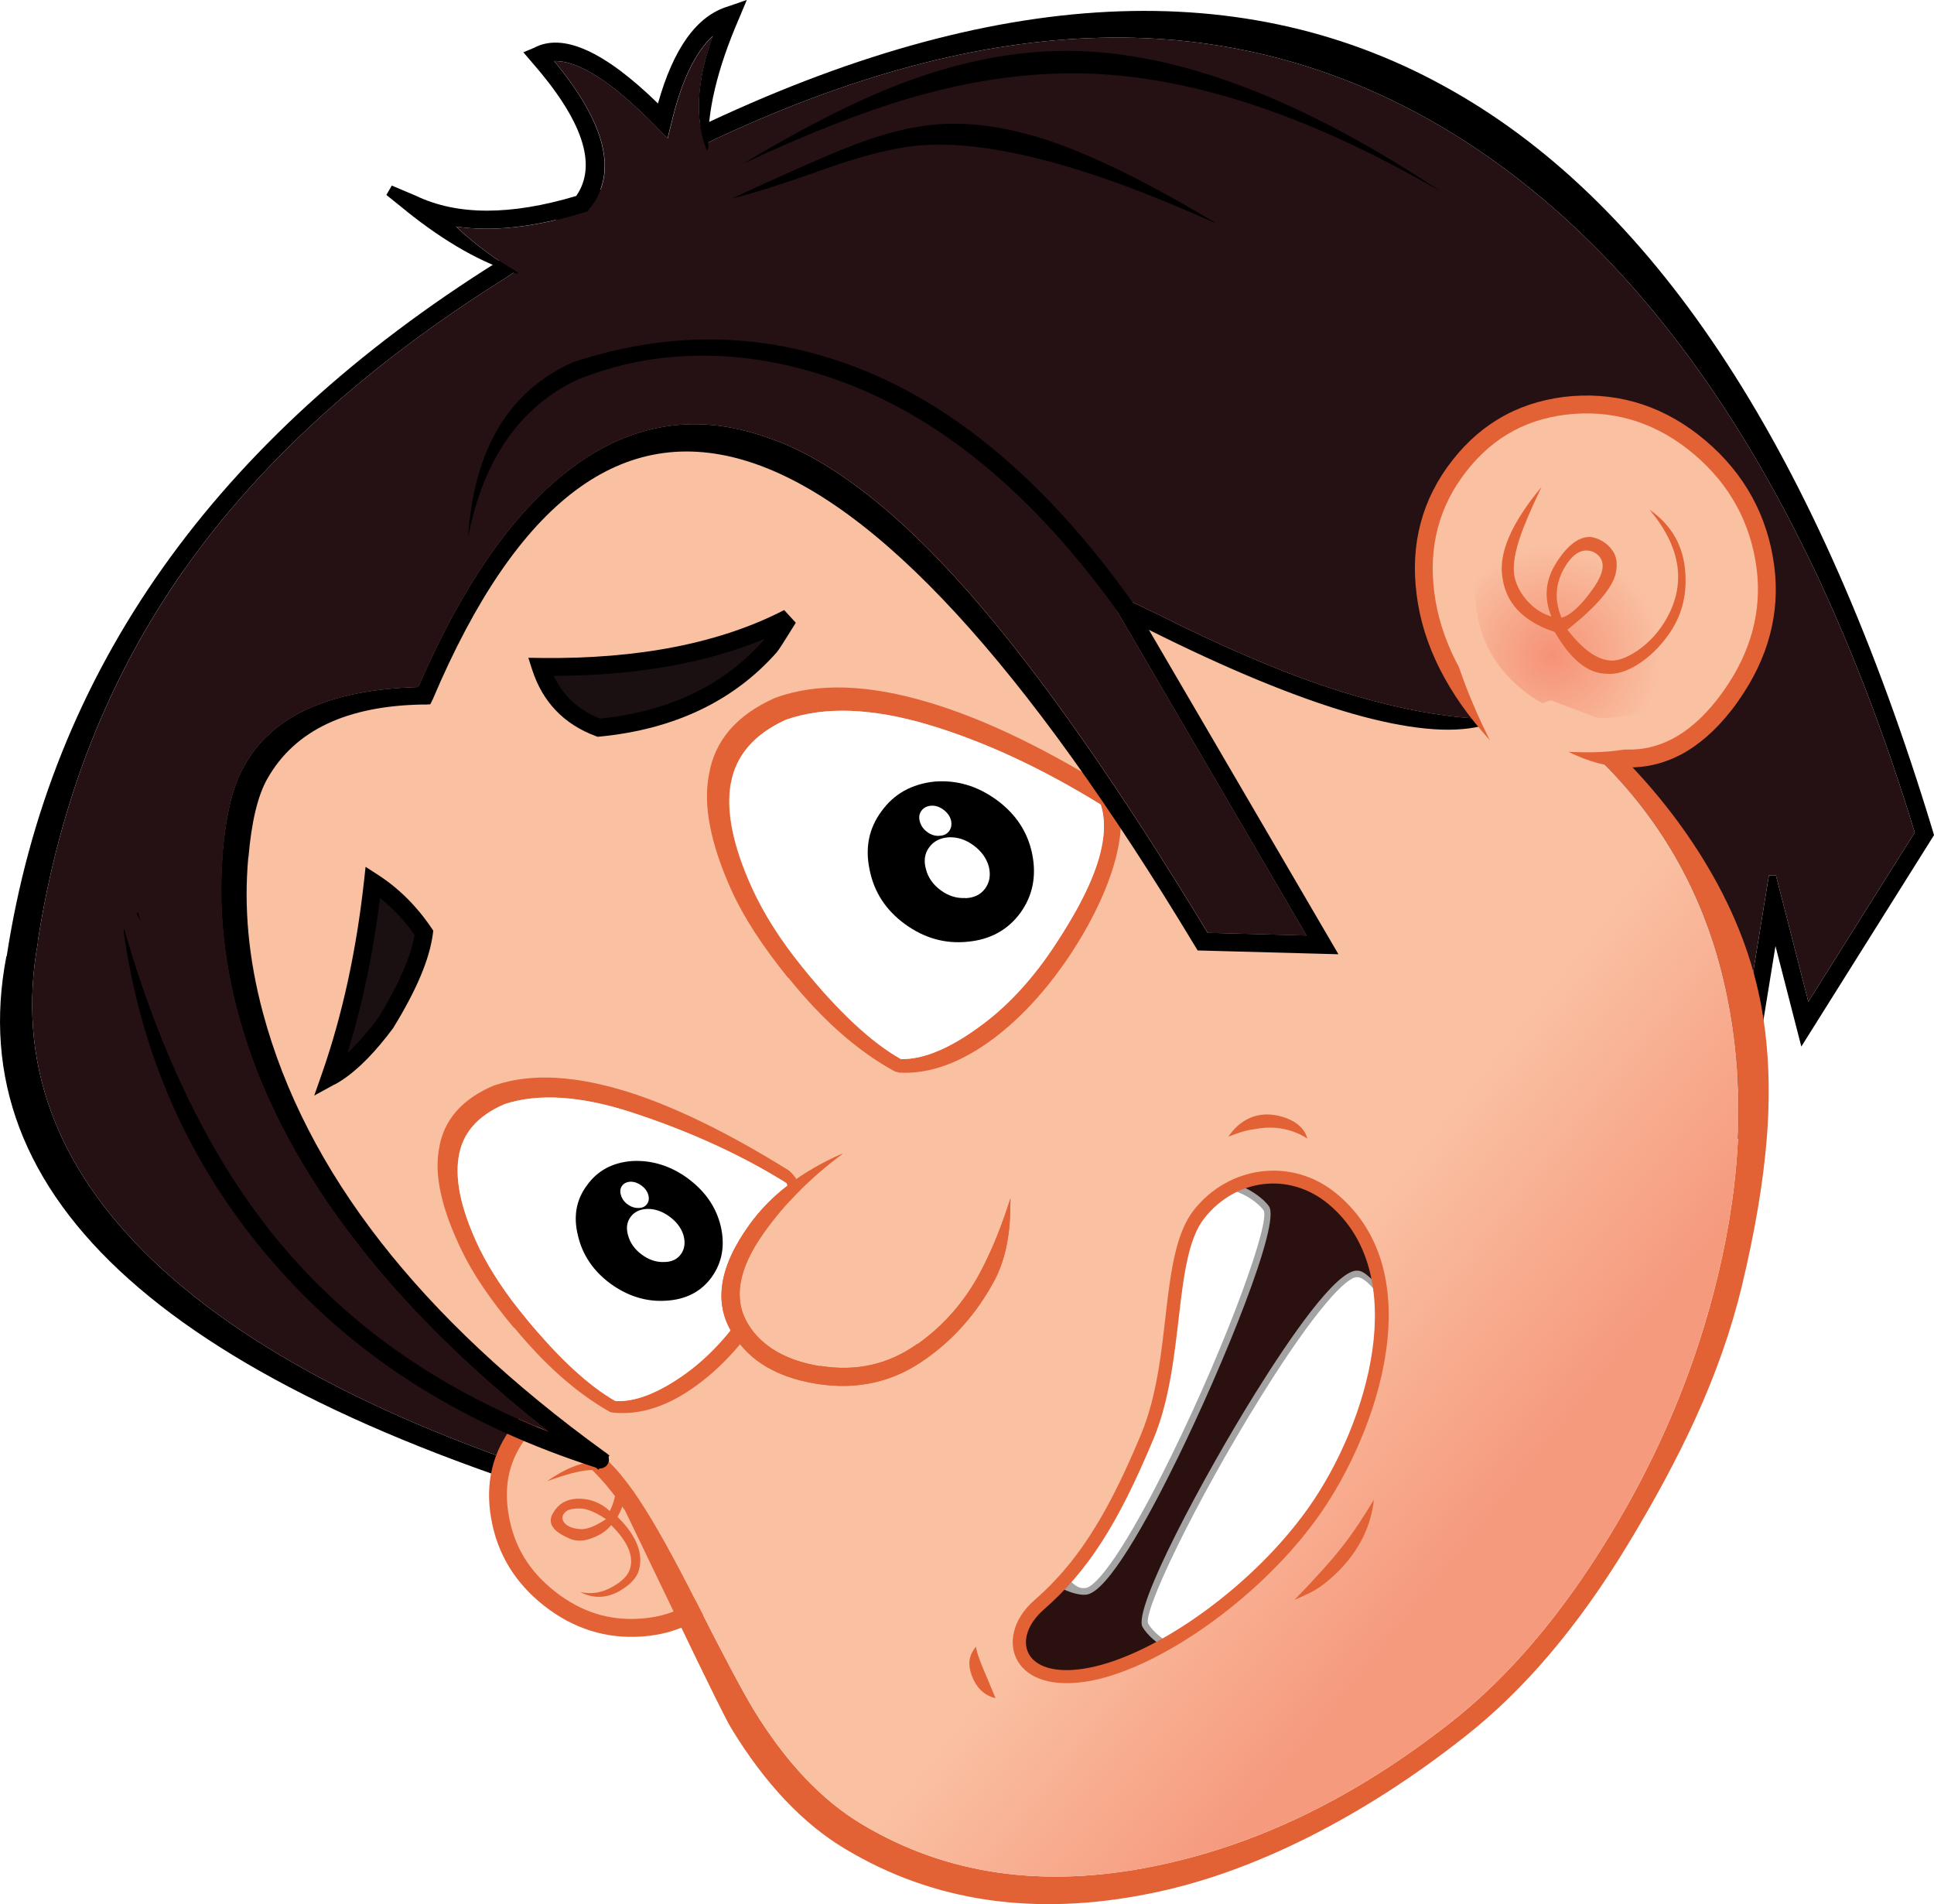 <?xml version="1.0" encoding="UTF-8"?>
<svg id="Layer_2" data-name="Layer 2" xmlns="http://www.w3.org/2000/svg" xmlns:xlink="http://www.w3.org/1999/xlink" viewBox="0 0 229 225.45">
  <defs>
    <style>
      .cls-1 {
        mask: url(#mask);
      }

      .cls-2 {
        filter: url(#luminosity-noclip);
      }

      .cls-3 {
        fill: #2b1010;
      }

      .cls-4 {
        fill: #e26236;
      }

      .cls-5 {
        filter: url(#luminosity-noclip-3);
      }

      .cls-6 {
        filter: url(#luminosity-noclip-7);
      }

      .cls-7 {
        filter: url(#luminosity-noclip-5);
      }

      .cls-8 {
        fill: url(#radial-gradient-7);
      }

      .cls-9 {
        fill: url(#radial-gradient-6);
      }

      .cls-10 {
        fill: url(#radial-gradient-4);
      }

      .cls-11 {
        fill: url(#radial-gradient-9);
      }

      .cls-12 {
        fill: url(#radial-gradient-2);
      }

      .cls-13 {
        fill: url(#radial-gradient);
      }

      .cls-13, .cls-14, .cls-15, .cls-16 {
        mix-blend-mode: multiply;
      }

      .cls-17 {
        fill: url(#linear-gradient);
      }

      .cls-18 {
        mask: url(#mask-2);
      }

      .cls-19 {
        mask: url(#mask-3);
      }

      .cls-20 {
        mask: url(#mask-4);
      }

      .cls-21 {
        mask: url(#mask-5);
      }

      .cls-22 {
        mask: url(#mask-7);
      }

      .cls-23 {
        mask: url(#mask-6);
      }

      .cls-24 {
        mask: url(#mask-1);
      }

      .cls-25 {
        mask: url(#mask-8);
      }

      .cls-26 {
        fill: #251114;
      }

      .cls-27 {
        fill: #a4a3a3;
      }

      .cls-28 {
        fill: #fff;
      }

      .cls-29 {
        fill: #1a1011;
      }

      .cls-14 {
        fill: url(#radial-gradient-8);
      }

      .cls-15 {
        fill: url(#radial-gradient-3);
      }

      .cls-16 {
        fill: url(#radial-gradient-5);
      }

      .cls-30 {
        fill: #fac0a2;
      }
    </style>
    <filter id="luminosity-noclip" x="60.03" y="164.7" width="30.98" height="28.88" color-interpolation-filters="sRGB" filterUnits="userSpaceOnUse">
      <feFlood flood-color="#fff" result="bg"/>
      <feBlend in="SourceGraphic" in2="bg"/>
    </filter>
    <filter id="luminosity-noclip-2" x="60.03" y="-8246.66" width="30.98" height="32766" color-interpolation-filters="sRGB" filterUnits="userSpaceOnUse">
      <feFlood flood-color="#fff" result="bg"/>
      <feBlend in="SourceGraphic" in2="bg"/>
    </filter>
    <mask id="mask-1" x="60.03" y="-8246.66" width="30.98" height="32766" maskUnits="userSpaceOnUse"/>
    <radialGradient id="radial-gradient" cx="-2135.15" cy="114.38" fx="-2135.15" fy="114.38" r="62.42" gradientTransform="translate(-594.51 1162.01) rotate(128.13) scale(.56 .7)" gradientUnits="userSpaceOnUse">
      <stop offset=".07" stop-color="#c2c2c2"/>
      <stop offset=".36" stop-color="#000"/>
    </radialGradient>
    <mask id="mask" x="60.03" y="164.7" width="30.98" height="28.88" maskUnits="userSpaceOnUse">
      <g class="cls-2">
        <g class="cls-24">
          <path class="cls-13" d="M67.72,189.1c-3.7-2.91-6.08-6.35-7.15-10.32-1.08-3.99-.53-7.36,1.63-10.11,2.15-2.73,5.28-4.05,9.41-3.95,4.12.09,8.03,1.59,11.73,4.49s6.06,6.33,7.13,10.31c1.08,3.99.54,7.35-1.61,10.08s-5.31,4.08-9.43,3.98c-4.13-.1-8.03-1.59-11.71-4.48Z"/>
        </g>
      </g>
    </mask>
    <radialGradient id="radial-gradient-2" cx="-2135.15" cy="114.38" fx="-2135.15" fy="114.38" r="62.42" gradientTransform="translate(-594.51 1162.01) rotate(128.13) scale(.56 .7)" gradientUnits="userSpaceOnUse">
      <stop offset=".07" stop-color="#f59276"/>
      <stop offset=".36" stop-color="#fac0a0"/>
    </radialGradient>
    <linearGradient id="linear-gradient" x1="-768.79" y1="-200.35" x2="-768.45" y2="-234.17" gradientTransform="translate(-479.28 635.83) rotate(128.13)" gradientUnits="userSpaceOnUse">
      <stop offset="0" stop-color="#fac0a2"/>
      <stop offset="1" stop-color="#f69a7e"/>
    </linearGradient>
    <filter id="luminosity-noclip-3" x="109.07" y="99.84" width="56" height="53.81" color-interpolation-filters="sRGB" filterUnits="userSpaceOnUse">
      <feFlood flood-color="#fff" result="bg"/>
      <feBlend in="SourceGraphic" in2="bg"/>
    </filter>
    <filter id="luminosity-noclip-4" x="109.07" y="-8246.66" width="56" height="32766" color-interpolation-filters="sRGB" filterUnits="userSpaceOnUse">
      <feFlood flood-color="#fff" result="bg"/>
      <feBlend in="SourceGraphic" in2="bg"/>
    </filter>
    <mask id="mask-3" x="109.07" y="-8246.66" width="56" height="32766" maskUnits="userSpaceOnUse"/>
    <radialGradient id="radial-gradient-3" cx="-1401.74" cy="296.33" fx="-1401.74" fy="296.33" r="68.94" gradientTransform="translate(-469.09 1430.02) rotate(128.13) scale(1 1.11)" xlink:href="#radial-gradient"/>
    <mask id="mask-2" x="109.07" y="99.84" width="56" height="53.81" maskUnits="userSpaceOnUse">
      <g class="cls-5">
        <g class="cls-19">
          <path class="cls-15" d="M131.57,99.86c7.56-.31,14.56,2.07,21.01,7.13,6.43,5.05,10.4,11.29,11.92,18.72,1.5,7.42.11,13.84-4.15,19.27s-10.2,8.33-17.76,8.64c-7.58.29-14.58-2.08-21.01-7.13-6.45-5.06-10.42-11.3-11.92-18.72-1.5-7.42-.1-13.85,4.18-19.3,4.26-5.43,10.18-8.3,17.74-8.61Z"/>
        </g>
      </g>
    </mask>
    <radialGradient id="radial-gradient-4" cx="-1401.74" cy="296.33" fx="-1401.74" fy="296.33" r="68.94" gradientTransform="translate(-469.09 1430.02) rotate(128.13) scale(1 1.11)" xlink:href="#radial-gradient-2"/>
    <filter id="luminosity-noclip-5" x="70.59" y="149.99" width="55.67" height="51.91" color-interpolation-filters="sRGB" filterUnits="userSpaceOnUse">
      <feFlood flood-color="#fff" result="bg"/>
      <feBlend in="SourceGraphic" in2="bg"/>
    </filter>
    <filter id="luminosity-noclip-6" x="70.59" y="-8246.66" width="55.67" height="32766" color-interpolation-filters="sRGB" filterUnits="userSpaceOnUse">
      <feFlood flood-color="#fff" result="bg"/>
      <feBlend in="SourceGraphic" in2="bg"/>
    </filter>
    <mask id="mask-5" x="70.59" y="-8246.66" width="55.67" height="32766" maskUnits="userSpaceOnUse"/>
    <radialGradient id="radial-gradient-5" cx="-1428.04" cy="332.92" fx="-1428.04" fy="332.92" r="62.42" gradientTransform="translate(-452.2 1556.56) rotate(128.13) scale(1 1.26)" xlink:href="#radial-gradient"/>
    <mask id="mask-4" x="70.59" y="149.99" width="55.67" height="51.91" maskUnits="userSpaceOnUse">
      <g class="cls-7">
        <g class="cls-21">
          <path class="cls-16" d="M84.41,193.83c-6.65-5.22-10.94-11.41-12.85-18.56-1.93-7.16-.96-13.22,2.93-18.17,3.86-4.92,9.5-7.28,16.91-7.11,7.4.16,14.42,2.86,21.08,8.08,6.62,5.19,10.89,11.37,12.82,18.53,1.93,7.16.97,13.2-2.89,18.12s-9.54,7.34-16.96,7.16c-7.42-.18-14.43-2.86-21.05-8.06Z"/>
        </g>
      </g>
    </mask>
    <radialGradient id="radial-gradient-6" cx="-1428.04" cy="332.92" fx="-1428.04" fy="332.92" r="62.42" gradientTransform="translate(-452.2 1556.56) rotate(128.13) scale(1 1.26)" xlink:href="#radial-gradient-2"/>
    <radialGradient id="radial-gradient-7" cx="-1928.44" cy="41.41" fx="-1928.44" fy="41.41" r="21.91" gradientTransform="translate(-499.48 987.59) rotate(128.13) scale(.59)" gradientUnits="userSpaceOnUse">
      <stop offset="0" stop-color="#f59276"/>
      <stop offset="1" stop-color="#fac0a2"/>
    </radialGradient>
    <mask id="mask-6" x="78.02" y="132.41" width="728.47" height="215.91" maskUnits="userSpaceOnUse"/>
    <filter id="luminosity-noclip-7" x="78.02" y="132.41" width="40.87" height="40.27" color-interpolation-filters="sRGB" filterUnits="userSpaceOnUse">
      <feFlood flood-color="#fff" result="bg"/>
      <feBlend in="SourceGraphic" in2="bg"/>
    </filter>
    <filter id="luminosity-noclip-8" x="78.02" y="-8246.66" width="40.87" height="32766" color-interpolation-filters="sRGB" filterUnits="userSpaceOnUse">
      <feFlood flood-color="#fff" result="bg"/>
      <feBlend in="SourceGraphic" in2="bg"/>
    </filter>
    <mask id="mask-8" x="78.02" y="-8246.66" width="40.87" height="32766" maskUnits="userSpaceOnUse"/>
    <radialGradient id="radial-gradient-8" cx="-1659.78" cy="164.78" fx="-1659.78" fy="164.78" r="68.95" gradientTransform="translate(-601.4 1252.01) rotate(128.13) scale(.78)" xlink:href="#radial-gradient"/>
    <mask id="mask-7" x="78.02" y="132.41" width="40.87" height="40.27" maskUnits="userSpaceOnUse">
      <g class="cls-6">
        <g class="cls-25">
          <path class="cls-14" d="M86.33,168.01c-4.55-3.58-7.24-8.13-8.07-13.66-.82-5.53.44-10.43,3.79-14.7s7.79-6.63,13.36-7.15c5.57-.51,10.63,1.02,15.18,4.59s7.21,8.1,8.05,13.64c.82,5.53-.43,10.42-3.77,14.67s-7.81,6.66-13.38,7.17c-5.58.5-10.64-1.02-15.16-4.58Z"/>
        </g>
      </g>
    </mask>
    <radialGradient id="radial-gradient-9" cx="-1659.78" cy="164.78" fx="-1659.78" fy="164.78" r="68.95" gradientTransform="translate(-601.4 1252.01) rotate(128.13) scale(.78)" xlink:href="#radial-gradient-2"/>
  </defs>
  <g id="Layer_1-2" data-name="Layer 1">
    <g>
      <g id="Layer4_63_FILL" data-name="Layer4 63 FILL">
        <path d="M.76,113.2c-5.55,28.78,19.36,51.03,74.75,66.74l.18.05.2-.02c45.45-2.54,88.9-17.69,130.35-45.46l.37-.25,3.62-22.25,3.06,11.9,15.71-25.03-.13-.46c-13.53-44.61-32.49-73.83-56.89-87.67-24.46-13.96-54.34-12.47-89.66,4.47l-.07.03-.07.03c-9.77,6.17-17.5,11.4-23.19,15.67C25.4,51.96,5.99,79.37.79,113.23l-.03-.02M21.89,67.34c9.03-12.8,21.8-24.34,38.3-34.63l.04-.06h.05c5.64-4.24,13.32-9.41,23.03-15.53,16.94-8.11,32.65-12.33,47.12-12.65,13.9-.32,26.95,2.98,39.14,9.89,12.29,7.02,23.13,17.31,32.53,30.87,9.92,14.3,18.13,32.08,24.62,53.33l-12.6,20.04-3.84-14.97-.83.02-4.77,29.36c-40.95,27.33-83.86,42.27-128.72,44.81-26.43-7.49-45.7-17-57.8-28.53-11.67-11.16-16.22-23.75-13.66-37.78l-.03-.02c2.59-16.69,8.4-31.41,17.42-44.16Z"/>
        <path class="cls-26" d="M4.5,111.52l-.03-.02c2.59-16.69,8.4-31.41,17.42-44.16,9.03-12.8,21.8-24.34,38.3-34.63l.04-.06h.05c5.64-4.24,13.32-9.41,23.03-15.53,16.94-8.11,32.65-12.33,47.12-12.65,13.9-.32,26.95,2.98,39.14,9.89,12.29,7.02,23.13,17.31,32.53,30.87,9.92,14.3,18.13,32.08,24.62,53.33l-12.6,20.04-3.84-14.97-.83.02-4.77,29.36c-40.95,27.33-83.86,42.27-128.72,44.81-26.43-7.49-45.7-17-57.8-28.53-11.67-11.16-16.22-23.75-13.66-37.78Z"/>
      </g>
      <g id="Layer4_63_MEMBER_0_FILL" data-name="Layer4 63 MEMBER 0 FILL">
        <path class="cls-26" d="M69.19,25.13l.34-.09.2-.25c3.5-4.16,2.13-10.01-4.1-17.55,2.9-.09,6.93,2.51,12.11,7.8l1.32,1.35.46-1.84c1.15-4.9,2.78-8.33,4.89-10.28-1.94,5.41-2.17,9.94-.67,13.58l.15-.24s.06.05.08.07c-.02.04-.04.06-.07.08-.81,1.57-4.8,4.43-11.97,8.57-3.58,2.09-6.96,4.08-10.15,5.97l-.46-.05c-2.62-1.5-5.05-3.3-7.3-5.42,4.33.64,9.39.08,15.18-1.7Z"/>
        <path d="M48.11,24.98l-2.36-1.9.64-1.11,2.86,1.21c4.88,2.34,11.21,2.35,18.98.02,2.55-3.67.77-8.98-5.33-15.92l-.93-1.09,1.27-.53c3.4-1.81,8.3.38,14.67,6.59,1.84-6.56,4.61-10.39,8.3-11.49l2.22-.77-.92,2.19c-2.61,6.02-3.82,11.16-3.64,15.42l-.15.24c-1.5-3.64-1.27-8.17.67-13.58-2.1,1.95-3.73,5.37-4.89,10.28l-.46,1.84-1.32-1.35c-5.18-5.29-9.21-7.89-12.11-7.8,6.23,7.54,7.59,13.39,4.1,17.55l-.2.25-.34.09c-5.79,1.78-10.85,2.35-15.18,1.7,2.25,2.12,4.69,3.92,7.3,5.42l.02.2c-4.19-1.26-8.59-3.75-13.22-7.47Z"/>
      </g>
      <g>
        <g id="Layer4_64_FILL" data-name="Layer4 64 FILL">
          <path class="cls-30" d="M59.2,179.6c-.69-3.88.13-7.29,2.43-10.23,2.31-2.94,5.43-4.54,9.38-4.82,3.93-.26,7.53.89,10.78,3.45,3.25,2.55,5.22,5.77,5.91,9.65.67,3.9-.15,7.32-2.45,10.26-2.31,2.94-5.43,4.54-9.36,4.79-3.95.27-7.55-.86-10.8-3.42-3.25-2.55-5.21-5.78-5.88-9.68Z"/>
        </g>
        <g id="Layer4_64_1_STROKES" data-name="Layer4 64 1 STROKES">
          <path class="cls-4" d="M75.96,193.76c-4.2.29-8.08-.93-11.53-3.64s-5.56-6.18-6.27-10.33c-.74-4.17.15-7.9,2.64-11.07,2.49-3.17,5.9-4.93,10.15-5.22,4.18-.27,8.05.96,11.5,3.67,3.45,2.71,5.57,6.17,6.29,10.31.72,4.19-.18,7.92-2.66,11.09s-5.9,4.92-10.12,5.19ZM60.24,179.42h0c.63,3.67,2.43,6.63,5.5,9.03s6.36,3.45,10.08,3.19c3.65-.24,6.47-1.67,8.6-4.39s2.87-5.8,2.24-9.42c-.64-3.65-2.45-6.6-5.52-9.01s-6.36-3.46-10.05-3.22c-3.67.26-6.49,1.7-8.63,4.42s-2.86,5.79-2.22,9.39Z"/>
        </g>
      </g>
      <g id="Layer4_64_MEMBER_0_FILL" data-name="Layer4 64 MEMBER 0 FILL">
        <g class="cls-1">
          <path class="cls-12" d="M67.72,189.1c-3.7-2.91-6.08-6.35-7.15-10.32-1.08-3.99-.53-7.36,1.63-10.11,2.15-2.73,5.28-4.05,9.41-3.95,4.12.09,8.03,1.59,11.73,4.49s6.06,6.33,7.13,10.31c1.08,3.99.54,7.35-1.61,10.08s-5.31,4.08-9.43,3.98c-4.13-.1-8.03-1.59-11.71-4.48Z"/>
        </g>
      </g>
      <g id="Layer4_64_MEMBER_1_FILL" data-name="Layer4 64 MEMBER 1 FILL">
        <path class="cls-4" d="M67.31,182.11c.87.41,1.84.4,2.91-.05.9-.34,1.61-.84,2.15-1.49,1.98,1.97,2.71,3.71,2.21,5.23-.23.71-.87,1.38-1.92,1.99-1.26.77-2.58,1.01-3.96.7,1.57.81,3.15.76,4.75-.17,1.14-.69,1.85-1.43,2.14-2.22.67-2.04-.15-4.21-2.46-6.5.83-1.56,1.12-2.87.86-3.94-.17-.73-.63-1.4-1.37-2.02-.58-.52-1.46-.69-2.62-.54-1.57.17-3.31.93-5.22,2.26,2.23-.79,3.82-1.21,4.77-1.28.92-.11,1.73.09,2.43.61,1.12.79,1.19,2.19.23,4.21-1.11-1.02-2.42-1.51-3.92-1.46-1.25.07-2.18.62-2.79,1.67-.71,1.17-.11,2.17,1.82,2.99M66.59,179.67c.04-.36.27-.65.7-.89.45-.15.99-.21,1.61-.17.8.09,1.75.51,2.86,1.26-1.33.86-2.36,1.25-3.07,1.17-.61-.03-1.12-.18-1.53-.44-.38-.27-.57-.58-.56-.94Z"/>
      </g>
      <g id="Layer4_65_FILL" data-name="Layer4 65 FILL">
        <path class="cls-4" d="M73.95,178.73c.27.54,2.34,4.85,6.23,12.95,3.73,7.77,5.87,12.09,6.43,12.98,3.98,6.53,8.49,11.29,13.52,14.28,10.42,6.24,22.41,7.99,35.97,5.26,6.13-1.22,12.45-3.47,18.96-6.75,6.28-3.17,12.4-7.11,18.38-11.83,6.99-5.48,13.38-13,19.19-22.56,3.28-5.4,5.98-10.42,8.1-15.06,2.45-5.36,4.29-10.62,5.53-15.77,1.57-6.56,2.55-12.42,2.95-17.57.46-5.91.19-11.33-.8-16.27-1.13-5.67-3.39-11.23-6.75-16.68-3.06-4.97-6.86-9.61-11.42-13.93-16.7-24.1-37.12-40.62-61.26-49.57l-.03-.02c-47.18-15.99-80.3-1.53-99.36,43.36-14.2,29.44-1.55,59.52,37.94,90.22,2.54,1.97,4.69,4.31,6.44,7.03l-.03-.07M128.27,40.2l-.03-.02c23.79,8.83,43.91,25.14,60.38,48.92l.06.09.06.09c8.26,7.84,13.54,17.46,15.82,28.86,2.07,10.17,1.68,21.14-1.16,32.92-2.57,10.71-6.83,20.95-12.77,30.7-5.67,9.33-11.91,16.69-18.7,22.05-11.41,9-23.2,14.72-35.38,17.16-13.03,2.64-24.52.98-34.48-4.98h0c-4.76-2.84-9.03-7.36-12.83-13.56-1.42-2.37-3.68-6.63-6.78-12.76-2.74-5.41-4.96-9.39-6.66-11.95l-.06-.04.02-.03c-1.89-2.92-4.2-5.43-6.93-7.55-38.44-29.88-50.88-59.09-37.33-87.64h0l.02-.03c18.55-43.74,50.8-57.82,96.73-42.24Z"/>
        <path class="cls-17" d="M31.52,82.47l.02-.03c18.55-43.74,50.8-57.82,96.73-42.24l-.03-.02c23.79,8.83,43.91,25.14,60.38,48.92l.06.09.06.09c8.26,7.84,13.54,17.46,15.82,28.86,2.07,10.17,1.68,21.14-1.16,32.92-2.57,10.71-6.83,20.95-12.77,30.7-5.67,9.33-11.91,16.69-18.7,22.05-11.41,9-23.2,14.72-35.38,17.16-13.03,2.64-24.52.98-34.48-4.98h0c-4.76-2.84-9.03-7.36-12.83-13.56-1.42-2.37-3.68-6.63-6.78-12.76-2.74-5.41-4.96-9.39-6.66-11.95l-.06-.04.02-.03c-1.89-2.92-4.2-5.43-6.93-7.55-38.44-29.88-50.88-59.09-37.33-87.64h0Z"/>
      </g>
      <g id="Layer4_66_FILL" data-name="Layer4 66 FILL">
        <g class="cls-18">
          <path class="cls-10" d="M131.57,99.86c7.56-.31,14.56,2.07,21.01,7.13,6.43,5.05,10.4,11.29,11.92,18.72,1.5,7.42.11,13.84-4.15,19.27s-10.2,8.33-17.76,8.64c-7.58.29-14.58-2.08-21.01-7.13-6.45-5.06-10.42-11.3-11.92-18.72-1.5-7.42-.1-13.85,4.18-19.3,4.26-5.43,10.18-8.3,17.74-8.61Z"/>
        </g>
      </g>
      <g>
        <g id="Layer4_67_FILL" data-name="Layer4 67 FILL">
          <path class="cls-29" d="M70.91,86.16c-3.47-1.29-5.77-3.69-6.89-7.2,11.8.15,21.57-1.78,29.32-5.79-1.37,2.21-2.08,3.32-2.13,3.34-4.93,5.6-11.7,8.81-20.3,9.65Z"/>
        </g>
        <g id="Layer4_67_1_STROKES" data-name="Layer4 67 1 STROKES">
          <path d="M71.01,87.21l-.24.02-.23-.08c-3.77-1.4-6.3-4.05-7.53-7.87l-.45-1.4,1.47.02c11.57.15,21.26-1.76,28.82-5.67l1.38,1.5c-1.46,2.35-1.97,3.15-2.24,3.48h0c-5.09,5.78-12.15,9.15-20.99,10ZM65.57,80.02c1.11,2.38,2.91,4.05,5.49,5.06,8.17-.84,14.68-3.96,19.36-9.27.02-.03.06-.08.12-.17-6.94,2.88-15.31,4.36-24.97,4.38Z"/>
        </g>
      </g>
      <g id="Layer4_68_FILL" data-name="Layer4 68 FILL">
        <g class="cls-20">
          <path class="cls-9" d="M84.41,193.83c-6.65-5.22-10.94-11.41-12.85-18.56-1.93-7.16-.96-13.22,2.93-18.17,3.86-4.92,9.5-7.28,16.91-7.11,7.4.16,14.42,2.86,21.08,8.08,6.62,5.19,10.89,11.37,12.82,18.53,1.93,7.16.97,13.2-2.89,18.12s-9.54,7.34-16.96,7.16c-7.42-.18-14.43-2.86-21.05-8.06Z"/>
        </g>
      </g>
      <g>
        <g id="Layer4_69_FILL" data-name="Layer4 69 FILL">
          <path class="cls-4" d="M106.37,126.99c3.64.23,7.43-1.14,11.38-4.11,3.34-2.54,6.38-5.91,9.13-10.08,2.57-3.96,4.32-7.71,5.25-11.25,1.04-4.14.69-6.93-1.06-8.36l-.14-.11c-7.72-4.74-14.67-8.04-20.87-9.89-7.24-2.19-13.34-2.38-18.29-.56-.03,0-.06.02-.07.03-4.51,2.02-7.1,5.05-7.76,9.09-.7,3.6.19,8.15,2.67,13.66,1.43,3.16,3.67,6.62,6.72,10.38l.02-.03c4.02,5,8.21,8.7,12.58,11.08.14.05.29.09.44.12M86.54,92.74c.59-3.3,2.75-5.8,6.47-7.51,4.56-1.62,10.21-1.42,16.96.59,6.6,1.98,13.38,5.13,20.36,9.44.75,2.32.39,5.25-1.08,8.79-.88,2.15-2.26,4.67-4.16,7.58-2.58,3.98-5.46,7.17-8.64,9.57-3.8,2.87-7.07,4.26-9.79,4.19-3.52-1.99-7.42-5.63-11.71-10.94-2.53-3.12-4.51-6.23-5.91-9.3-2.27-4.98-3.11-9.12-2.52-12.42Z"/>
          <path class="cls-28" d="M94.98,114.46c-2.53-3.12-4.51-6.23-5.91-9.3-2.27-4.98-3.11-9.12-2.52-12.42.59-3.3,2.75-5.8,6.47-7.51,4.56-1.62,10.21-1.42,16.96.59,6.6,1.98,13.38,5.13,20.36,9.44.75,2.32.39,5.25-1.08,8.79-.88,2.15-2.26,4.67-4.16,7.58-2.58,3.98-5.46,7.17-8.64,9.57-3.8,2.87-7.07,4.26-9.79,4.19-3.52-1.99-7.42-5.63-11.71-10.94Z"/>
        </g>
        <g>
          <g id="Layer4_69_MEMBER_0_MEMBER_0_FILL" data-name="Layer4 69 MEMBER 0 MEMBER 0 FILL">
            <path d="M102.96,102.93c-.54-2.58-.07-4.88,1.43-6.9,1.48-2.04,3.56-3.2,6.23-3.49,2.65-.22,5.11.51,7.39,2.17,2.28,1.67,3.68,3.8,4.21,6.4.53,2.63.06,4.96-1.42,7-1.5,2.02-3.58,3.15-6.24,3.39-2.66.27-5.13-.43-7.41-2.09-2.28-1.67-3.67-3.82-4.19-6.47Z"/>
          </g>
          <g id="Layer4_69_MEMBER_0_MEMBER_1_FILL" data-name="Layer4 69 MEMBER 0 MEMBER 1 FILL">
            <path class="cls-28" d="M114.32,106.32c-1.04.06-2.02-.24-2.94-.92-.92-.68-1.5-1.52-1.75-2.53-.27-.98-.14-1.83.4-2.56.54-.73,1.32-1.12,2.36-1.18,1.02-.03,1.98.29,2.9.97.92.68,1.51,1.51,1.79,2.49.25,1.01.1,1.88-.43,2.61-.54.73-1.31,1.1-2.33,1.14Z"/>
          </g>
          <g id="Layer4_69_MEMBER_0_MEMBER_2_FILL" data-name="Layer4 69 MEMBER 0 MEMBER 2 FILL">
            <path class="cls-28" d="M111.23,98.96c-.51.03-1-.12-1.45-.46-.45-.34-.74-.75-.87-1.25-.13-.48-.07-.91.2-1.27.27-.36.65-.55,1.17-.59.5-.02.98.14,1.44.48.45.34.75.75.88,1.23.12.5.05.93-.21,1.29-.26.36-.65.55-1.15.56Z"/>
          </g>
        </g>
      </g>
      <g id="Layer4_70_FILL" data-name="Layer4 70 FILL">
        <path d="M16.17,108.19l.49.92c-.07-.35-.17-.73-.31-1.14l-.17.22M50.3,83.42l.65-.03.3-.61c9.98-23.54,22.47-32.91,37.47-28.1h0c15.06,4.82,32.66,23.94,52.78,57.34l.31.51,16.67.45-22.44-38.41c9.35,4.68,17.36,7.98,24.03,9.91,6.57,1.87,11.65,2.37,15.26,1.5l1.32-.26-.63-1.25c-1.99-3.86-3.15-7.28-3.5-10.27-.35-3.05.13-5.76,1.46-8.13l-.89-.52-.92-.54c-1.46,2.5-2.07,5.34-1.84,8.5.22,3.1,1.91,6.96,5.06,11.59-4.86-.23-10.34-1.29-16.42-3.17-6.24-1.94-13.57-5.02-21.99-9.25l-.03-.02-3.36-1.6-1.33,1.29,22.44,38.41-11.71-.32c-10.55-17.42-19.97-30.85-28.27-40.29-8.86-10.06-17.02-16.25-24.5-18.56-7.97-2.67-15.43-1.44-22.39,3.7-6.88,5.08-12.98,13.76-18.3,26.05-10.54.3-17.41,3.43-20.63,9.39-1.27,2.11-2.12,5.49-2.54,10.14l.02-.03c-.56,6.16.03,12.54,1.78,19.14,2.32,8.69,6.64,17.26,12.96,25.72,6.16,8.24,14.09,16.17,23.8,23.79-12.19-4.79-22.23-11.6-30.12-20.42-8.66-9.66-15.36-22.68-20.09-39.07l-.09.11c2.13,15.46,8.33,28.92,18.62,40.37,9.42,10.55,21.85,18.31,37.29,23.27l.33.26.11-.14s.1,0,.15-.02c.02,0,.06,0,.1-.01.1,0,.21-.04.31-.11.15-.06.28-.16.37-.3l.04-.06c.09-.14.14-.28.17-.45,0-.06-.01-.13-.02-.2,0-.03,0-.06-.01-.1,0-.05,0-.09-.02-.15l.11-.14-.42-.33s-.04-.03-.06-.04l-.06-.04c-21.95-15.9-35.45-33.24-40.49-51.99-1.71-6.37-2.28-12.5-1.74-18.39l.02-.03c.36-4.2,1.1-7.29,2.22-9.28l.02-.03c3.24-5.74,9.43-8.67,18.59-8.79Z"/>
        <path class="cls-26" d="M26.4,100.86l.02-.03c-.56,6.16.03,12.54,1.78,19.14,2.32,8.69,6.64,17.26,12.96,25.72,6.16,8.24,14.09,16.17,23.8,23.79-12.19-4.79-22.23-11.6-30.12-20.42-8.66-9.66-15.36-22.68-20.09-39.07l1.41-1.8.49.92c-.07-.35-.17-.73-.31-1.14l4.35-5.54-4.63-3.63c7.03-34.54,27.65-58.92,61.87-73.15,31.59-12.2,66.61-4.52,105.05,23.06-4.7,10.4-7.99,16.02-9.87,16.85l-.92-.54c-1.46,2.5-2.07,5.34-1.84,8.5.22,3.1,1.91,6.96,5.06,11.59-4.86-.23-10.34-1.29-16.42-3.17-6.24-1.94-13.57-5.02-21.99-9.25l-.03-.02-3.36-1.6-1.33,1.29,22.44,38.41-11.71-.32c-10.55-17.42-19.97-30.85-28.27-40.29-8.86-10.06-17.02-16.25-24.5-18.56-7.97-2.67-15.43-1.44-22.39,3.7-6.88,5.08-12.98,13.76-18.3,26.05-10.54.3-17.41,3.43-20.63,9.39-1.27,2.11-2.12,5.49-2.54,10.14Z"/>
      </g>
      <g id="Layer4_70_MEMBER_0_FILL" data-name="Layer4 70 MEMBER 0 FILL">
        <path d="M67.74,42.95l.02-.03c11.08-3.69,21.91-3.64,32.49.15,12.71,4.54,24.37,14.48,34.96,29.82l-1.33,1.69c-10.39-15.11-21.89-24.95-34.5-29.5-5.56-2.01-11.03-3-16.39-2.97-5.03.02-9.83.94-14.4,2.76h-.05c-6.89,3.2-11.27,9.41-13.11,18.65.7-10.32,4.8-17.18,12.3-20.58Z"/>
      </g>
      <g>
        <g id="Layer4_71_FILL" data-name="Layer4 71 FILL">
          <path class="cls-30" d="M177.22,86.96c-4.91-5.38-7.73-10.95-8.44-16.7-.74-5.72.6-10.76,4.03-15.12s7.92-6.76,13.49-7.2c5.54-.4,10.53,1.28,14.96,5.02,4.45,3.76,7.05,8.5,7.79,14.22.67,5.31-.68,10.35-4.05,15.14-1.98,2.83-4.17,4.87-6.54,6.11-3.75,1.92-7.83,1.8-12.24-.38-.14-.08-1.8-.47-4.96-1.16-3.08-.68-4.42-.66-4.03.06Z"/>
        </g>
        <g id="Layer4_71_1_STROKES" data-name="Layer4 71 1 STROKES">
          <path class="cls-4" d="M204.96,84.16c.31-.39.61-.79.9-1.22,3.51-4.99,4.94-10.33,4.23-15.88-.77-5.96-3.51-10.97-8.15-14.9-4.63-3.92-9.92-5.69-15.72-5.27-5.86.46-10.65,3.01-14.24,7.6-3.59,4.57-5.02,9.92-4.24,15.9.73,5.94,3.66,11.76,8.7,17.28l1.56-1.43c-4.74-5.19-7.49-10.61-8.17-16.12-.7-5.41.58-10.23,3.81-14.33,3.26-4.16,7.43-6.38,12.74-6.79,5.22-.38,10,1.23,14.2,4.78,4.22,3.57,6.72,8.13,7.42,13.55.63,5.01-.67,9.86-3.87,14.4-1.88,2.68-3.95,4.62-6.17,5.78-3.46,1.77-7.15,1.65-11.29-.39l-.94,1.9c4.71,2.33,9.15,2.45,13.19.38,2.16-1.13,4.19-2.88,6.03-5.23Z"/>
        </g>
      </g>
      <g id="Layer4_71_MEMBER_0_FILL" data-name="Layer4 71 MEMBER 0 FILL">
        <path class="cls-8" d="M180.42,81.78c-3.14-2.46-4.99-5.6-5.56-9.42-.57-3.82.3-7.19,2.61-10.13,2.3-2.93,5.37-4.57,9.21-4.92,3.84-.35,7.33.7,10.47,3.17s4.98,5.59,5.56,9.42c.57,3.82-.3,7.19-2.6,10.12-2.31,2.94-5.38,4.59-9.23,4.94-3.85.34-7.34-.71-10.47-3.17Z"/>
      </g>
      <g id="Layer4_71_MEMBER_1_FILL" data-name="Layer4 71 MEMBER 1 FILL">
        <path class="cls-4" d="M189.7,64.05c-.54-.3-1.03-.46-1.46-.48-1.34,0-2.66,1.01-3.95,3.04-1.31,2.04-1.51,4.17-.59,6.39-1.18-.36-2.19-1.05-3.04-2.07-.76-.93-1.22-1.9-1.38-2.92-.14-1.19.11-2.71.76-4.56.42-1.26,1.25-3.19,2.49-5.8-3.52,4.22-5.07,7.76-4.65,10.6.39,3.12,2.43,5.3,6.11,6.54.03,0,.05.01.08.02l.03.02c1.88,3.27,3.92,4.92,6.12,4.94,1.13.11,2.39-.26,3.75-1.13,1.32-.85,2.5-1.98,3.53-3.41,1.55-2.13,2.24-4.56,2.06-7.3-.17-3.21-1.59-5.74-4.25-7.59,3.69,4.39,4.37,8.68,2.05,12.85-.87,1.56-2.02,2.84-3.45,3.83-1.35.91-2.49,1.3-3.42,1.17-1.55-.2-3.18-1.41-4.9-3.63,3.42-2.72,5.33-4.94,5.72-6.66.26-1.17.11-2.11-.47-2.83-.25-.37-.62-.71-1.13-1.02M188.58,69.76c-1.39,1.96-2.62,3.08-3.68,3.38-.86-2.02-.76-3.98.32-5.89,1.05-1.8,2.22-2.43,3.49-1.88,1.45.78,1.41,2.24-.12,4.38Z"/>
      </g>
      <g id="Layer4_71_MEMBER_2_FILL" data-name="Layer4 71 MEMBER 2 FILL">
        <path class="cls-30" d="M180.11,88.47l2.03-5.04,1.49-.53,12.37,4.74c-3.17,1.57-8.47,1.85-15.89.83Z"/>
      </g>
      <g id="Layer4_71_MEMBER_3_FILL" data-name="Layer4 71 MEMBER 3 FILL">
        <path class="cls-30" d="M171.09,72.92l6.66,11.55,1.11.87-1.93,3.32c-2.88-5.54-4.82-10.79-5.84-15.74Z"/>
      </g>
      <g>
        <g id="Layer4_72_FILL" data-name="Layer4 72 FILL">
          <path class="cls-29" d="M45.68,121.1c-2.33,3.13-4.52,5.25-6.56,6.36,2.43-6.93,4.11-14.61,5.03-23.02,2.38,1.54,4.39,3.54,6.04,6-.37,2.79-1.87,6.34-4.51,10.66Z"/>
        </g>
        <g id="Layer4_72_1_STROKES" data-name="Layer4 72 1 STROKES">
          <path d="M39.62,128.39l-2.41,1.32.91-2.6c2.39-6.83,4.07-14.49,4.98-22.78l.19-1.7,1.44.93c2.49,1.61,4.62,3.73,6.35,6.3l.22.33-.05.4c-.39,2.96-1.91,6.59-4.66,11.07l-.05.08c-.23.31-.45.6-.68.89-2.19,2.79-4.23,4.68-6.22,5.77ZM49.09,110.69c-1.17-1.68-2.55-3.14-4.09-4.36-.81,6.53-2.1,12.67-3.84,18.31,1.17-1.07,2.39-2.46,3.65-4.15,2.41-3.95,3.85-7.24,4.28-9.81Z"/>
        </g>
      </g>
      <g>
        <g id="Layer4_73_FILL" data-name="Layer4 73 FILL">
          <path class="cls-4" d="M60.87,157.22l.02-.03c3.67,4.46,7.45,7.79,11.34,9.98.12.04.25.06.39.08,3.22.32,6.52-.77,9.9-3.25,2.88-2.1,5.47-4.93,7.79-8.49,2.14-3.37,3.58-6.57,4.31-9.6.79-3.56.41-5.98-1.15-7.27l-.14-.11c-6.93-4.3-13.12-7.35-18.59-9.13-6.44-2.07-11.81-2.38-16.12-.92h-.05c-3.9,1.63-6.11,4.19-6.61,7.68-.53,3.11.37,7.07,2.71,11.9,1.34,2.78,3.41,5.84,6.2,9.17M54.3,137.05c.41-2.84,2.23-4.95,5.46-6.33,3.98-1.3,8.97-.98,14.97.96,6.9,2.25,13.03,5.05,18.4,8.4.71,2.02.43,4.61-.85,7.76-.75,1.86-1.94,4.06-3.57,6.6-2.17,3.37-4.63,6.07-7.38,8.09-3.26,2.37-6.08,3.48-8.46,3.35-3.16-1.79-6.69-5.06-10.59-9.79-2.31-2.77-4.13-5.5-5.48-8.2-2.12-4.38-2.95-7.99-2.51-10.84Z"/>
          <path class="cls-28" d="M62.29,156.09c-2.31-2.77-4.13-5.5-5.48-8.2-2.12-4.38-2.95-7.99-2.51-10.84.41-2.84,2.23-4.95,5.46-6.33,3.98-1.3,8.97-.98,14.97.96,6.9,2.25,13.03,5.05,18.4,8.4.71,2.02.43,4.61-.85,7.76-.75,1.86-1.94,4.06-3.57,6.6-2.17,3.37-4.63,6.07-7.38,8.09-3.26,2.37-6.08,3.48-8.46,3.35-3.16-1.79-6.69-5.06-10.59-9.79Z"/>
        </g>
        <g>
          <g id="Layer4_73_MEMBER_0_MEMBER_0_FILL" data-name="Layer4 73 MEMBER 0 MEMBER 0 FILL">
            <path d="M81.47,139.54c2.04,1.51,3.33,3.39,3.87,5.63.53,2.3.17,4.31-1.08,6.05-1.26,1.73-3.07,2.65-5.41,2.78-2.32.15-4.51-.53-6.57-2.02-2.04-1.51-3.32-3.41-3.85-5.71-.56-2.26-.2-4.23,1.07-5.93,1.26-1.76,3.06-2.72,5.4-2.88,2.33-.11,4.52.58,6.57,2.07Z"/>
          </g>
          <g id="Layer4_73_MEMBER_0_MEMBER_1_FILL" data-name="Layer4 73 MEMBER 0 MEMBER 1 FILL">
            <path class="cls-28" d="M78.6,149.42c-.91.03-1.78-.27-2.61-.88-.83-.61-1.36-1.36-1.61-2.24-.26-.86-.17-1.59.28-2.21.45-.62,1.13-.94,2.05-.96.89,0,1.75.31,2.58.92.83.61,1.37,1.34,1.64,2.2.24.88.14,1.63-.31,2.25-.45.62-1.12.92-2.02.92Z"/>
          </g>
          <g id="Layer4_73_MEMBER_0_MEMBER_2_FILL" data-name="Layer4 73 MEMBER 0 MEMBER 2 FILL">
            <path class="cls-28" d="M75.6,143.02c-.45.01-.88-.13-1.29-.43-.41-.3-.67-.67-.79-1.11-.13-.42-.08-.79.14-1.09.22-.3.56-.46,1.01-.48.44,0,.87.15,1.28.45.41.3.68.67.81,1.09.12.44.07.81-.15,1.11-.22.3-.56.46-1,.46Z"/>
          </g>
        </g>
      </g>
      <g id="Layer4_119_MEMBER_0_FILL" data-name="Layer4 119 MEMBER 0 FILL">
        <path d="M169.22,21.77l1.88,1.2c-16.35-9.58-31.11-14.34-44.29-14.29-6.11.02-12.48,1-19.12,2.95-5.62,1.65-12.21,4.24-19.77,7.78,7.16-4.29,13.39-7.45,18.69-9.48,6.35-2.42,12.48-3.72,18.38-3.89,12.84-.37,27.58,4.87,44.23,15.73Z"/>
      </g>
      <g id="Layer4_119_MEMBER_1_FILL" data-name="Layer4 119 MEMBER 1 FILL">
        <path d="M108.37,17.27c-2.81.3-6.27,1.18-10.4,2.63-5.15,1.84-8.91,3.04-11.29,3.59,6.13-2.83,10.51-4.77,13.13-5.82,4.31-1.76,8.14-2.75,11.51-2.97,4.12-.26,8.65.47,13.59,2.2,5.26,1.86,11.66,5.06,19.2,9.61-15.52-7.02-27.43-10.1-35.75-9.25Z"/>
      </g>
      <g>
        <g id="Symbol_16_0_Layer3_0_FILL" data-name="Symbol 16 0 Layer3 0 FILL">
          <path class="cls-30" d="M119.61,143.11h.1s-.1-.05-.1-.05v.05M108.63,159.09l.03.02c3.07-2.19,5.51-4.98,7.33-8.36,1.22-2.27,2.31-4.86,3.28-7.77l-18.62-6.47-.04-.52-.5.46c-.11.03-.22.07-.31.11-3.79,2.82-6.91,5.94-9.34,9.38l-.02.03c-3.02,4.23-3.64,7.83-1.86,10.82,1.66,2.64,4.5,4.29,8.53,4.95l.02-.03c4.27.69,8.1-.18,11.51-2.62Z"/>
          <path class="cls-4" d="M96.63,163.83c-4.63-.76-7.9-2.7-9.81-5.82-2.36-3.61-1.73-7.94,1.9-12.98,2.52-3.52,6.21-6.34,11.08-8.46-3.79,2.82-6.91,5.94-9.34,9.38l-.02.03c-3.02,4.23-3.64,7.83-1.86,10.82,1.66,2.64,4.5,4.29,8.53,4.95l.02-.03c4.27.69,8.1-.18,11.51-2.62l.03.02c3.07-2.19,5.51-4.98,7.33-8.36,1.22-2.27,2.31-4.86,3.28-7.77.12-.38.24-.75.37-1.1l-.03,1.18v.05c-.03,3.35-.66,6.2-1.9,8.54-2.05,3.79-4.75,6.87-8.1,9.23-3.82,2.74-8.14,3.72-12.97,2.94Z"/>
        </g>
        <g class="cls-23">
          <g id="Symbol_16_0_Layer2_0_FILL" data-name="Symbol 16 0 Layer2 0 FILL">
            <g class="cls-22">
              <path class="cls-11" d="M86.33,168.01c-4.55-3.58-7.24-8.13-8.07-13.66-.82-5.53.44-10.43,3.79-14.7s7.79-6.63,13.36-7.15c5.57-.51,10.63,1.02,15.18,4.59s7.21,8.1,8.05,13.64c.82,5.53-.43,10.42-3.77,14.67s-7.81,6.66-13.38,7.17c-5.58.5-10.64-1.02-15.16-4.58Z"/>
            </g>
          </g>
        </g>
        <g id="Symbol_16_0_Layer0_0_FILL" data-name="Symbol 16 0 Layer0 0 FILL">
          <path class="cls-30" d="M119.61,143.11v-.05s.1.04.1.04h-.1Z"/>
          <path class="cls-4" d="M86.82,158.01c-2.36-3.61-1.73-7.94,1.9-12.98,2.52-3.52,6.21-6.34,11.08-8.46-3.79,2.82-6.91,5.94-9.34,9.38l-.02.03c-3.02,4.23-3.64,7.83-1.86,10.82,1.66,2.64,4.5,4.29,8.53,4.95l.02-.03c4.27.69,8.1-.18,11.51-2.62l.03.02c3.07-2.19,5.51-4.98,7.33-8.36,1.22-2.27,2.31-4.86,3.28-7.77.12-.38.24-.75.37-1.1l-.03,1.18v.05c-.03,3.35-.66,6.2-1.9,8.54-2.05,3.79-4.75,6.87-8.1,9.23-3.82,2.74-8.14,3.72-12.97,2.94-4.63-.76-7.9-2.7-9.81-5.82Z"/>
        </g>
      </g>
      <g>
        <path class="cls-3" d="M155.65,178.83c-7.04,10.03-19.13,18.25-27.23,19.5-8.1,1.25-9.72-4.53-5.38-8.32,5.37-4.69,8.96-10.67,12.82-19.97,3.77-9.08,2.17-21.26,6.11-26.28,3.94-5.02,10.81-5.98,15.82-1.81,10.51,8.75,4.9,26.85-2.14,36.88Z"/>
        <g>
          <path class="cls-28" d="M149.93,143.05c1.97,2.72-16.36,44.87-21.38,45.35-.87.08-2.01,0-3.4-1.1,6.67-5.64,11.38-19.07,11.38-19.07,0,0,2.09-27.42,9.87-27.58,1.47.49,2.88,1.49,3.53,2.39Z"/>
          <path class="cls-27" d="M150.25,142.82c1.46,2.01-5.47,18.91-10.81,29.82-3.55,7.24-8.31,15.93-10.85,16.17-.86.08-2.48-.36-3.88-1.35-.07-.38,1.41-.46,1.36-.85,1.37,1.26,1.67,1.48,2.45,1.41,1.27-.12,4.63-4.32,10.21-15.73,6.81-13.9,11.75-27.79,10.88-29-.63-.88-2.13-1.92-3.64-2.35.29-.19.58-.37.88-.55,1.46.57,2.78,1.57,3.41,2.43Z"/>
        </g>
        <path class="cls-28" d="M135.63,192.45c-1.63-2.81,20.17-41.65,25.05-41.62.84,0,2,1.22,3.22,2.42.64,11.28-7.5,24.3-7.5,24.3,0,0-8.31,12.22-18.16,17.11-1.37-.62-2.07-1.28-2.62-2.22Z"/>
        <path class="cls-27" d="M135.29,192.64c-1.21-2.08,7.12-17.69,13.34-27.68,4.13-6.63,9.57-14.54,12.04-14.52.84,0,1.36.71,2.62,1.8.03.38.06.76.07,1.14-1.2-1.35-1.93-2.17-2.69-2.17-1.24,0-4.88,3.71-11.38,14.16-7.92,12.73-14.05,25.64-13.33,26.88.53.91,1.87,2.06,3.27,2.62-.3.16-.6.3-.9.44-1.35-.69-2.53-1.79-3.04-2.67Z"/>
        <path class="cls-4" d="M154.8,134.8c-.05-.06-.23-1.58-2.52-2.43-4.64-1.67-6.76,2.16-6.83,2.21.41-.14,1.68-.72,3.04-.88,3.79-.79,6.22,1.08,6.3,1.1Z"/>
        <path class="cls-4" d="M128.54,199.1c-3.85.6-6.78-.29-8.04-2.44-1.12-1.91-.73-4.85,2.02-7.24,1.63-1.42,3.08-2.95,4.44-4.68,2.86-3.64,5.38-8.26,8.18-15,3.75-9.02,2.06-21.17,6.21-26.46s11.66-6.32,16.94-1.93c11.33,9.43,4.78,28.27-2,37.93-.46.66-.96,1.33-1.48,1.99-7.02,8.94-18.31,16.61-26.27,17.84ZM136.59,170.34c-4.24,10.18-7.8,15.69-13.03,20.26-.37.32-.69.66-.97,1.02-2.52,3.21-.81,6.96,5.72,5.95,7.61-1.18,18.48-8.6,25.28-17.26.5-.63.98-1.28,1.43-1.92,6.94-9.89,12.24-27.54,2.28-35.83-4.61-3.84-10.99-3.04-14.71,1.69-3.72,4.73-2.21,16.99-6,26.1Z"/>
        <path class="cls-4" d="M115.57,194.94c-.65.82-1.17,1.84-.42,3.65.9,2.22,2.66,2.43,2.73,2.46-1.42-3.38-1.27-3.04-1.29-3.06-1.09-2.58-.98-2.91-1.03-3.06Z"/>
        <path class="cls-4" d="M162.68,177.56c-2.61,4.25-3.86,6.12-9.4,11.86,1.76-.82,2.81-1.03,5.34-3.53,2.46-2.56,3.72-5.31,4.06-8.33Z"/>
      </g>
    </g>
  </g>
</svg>